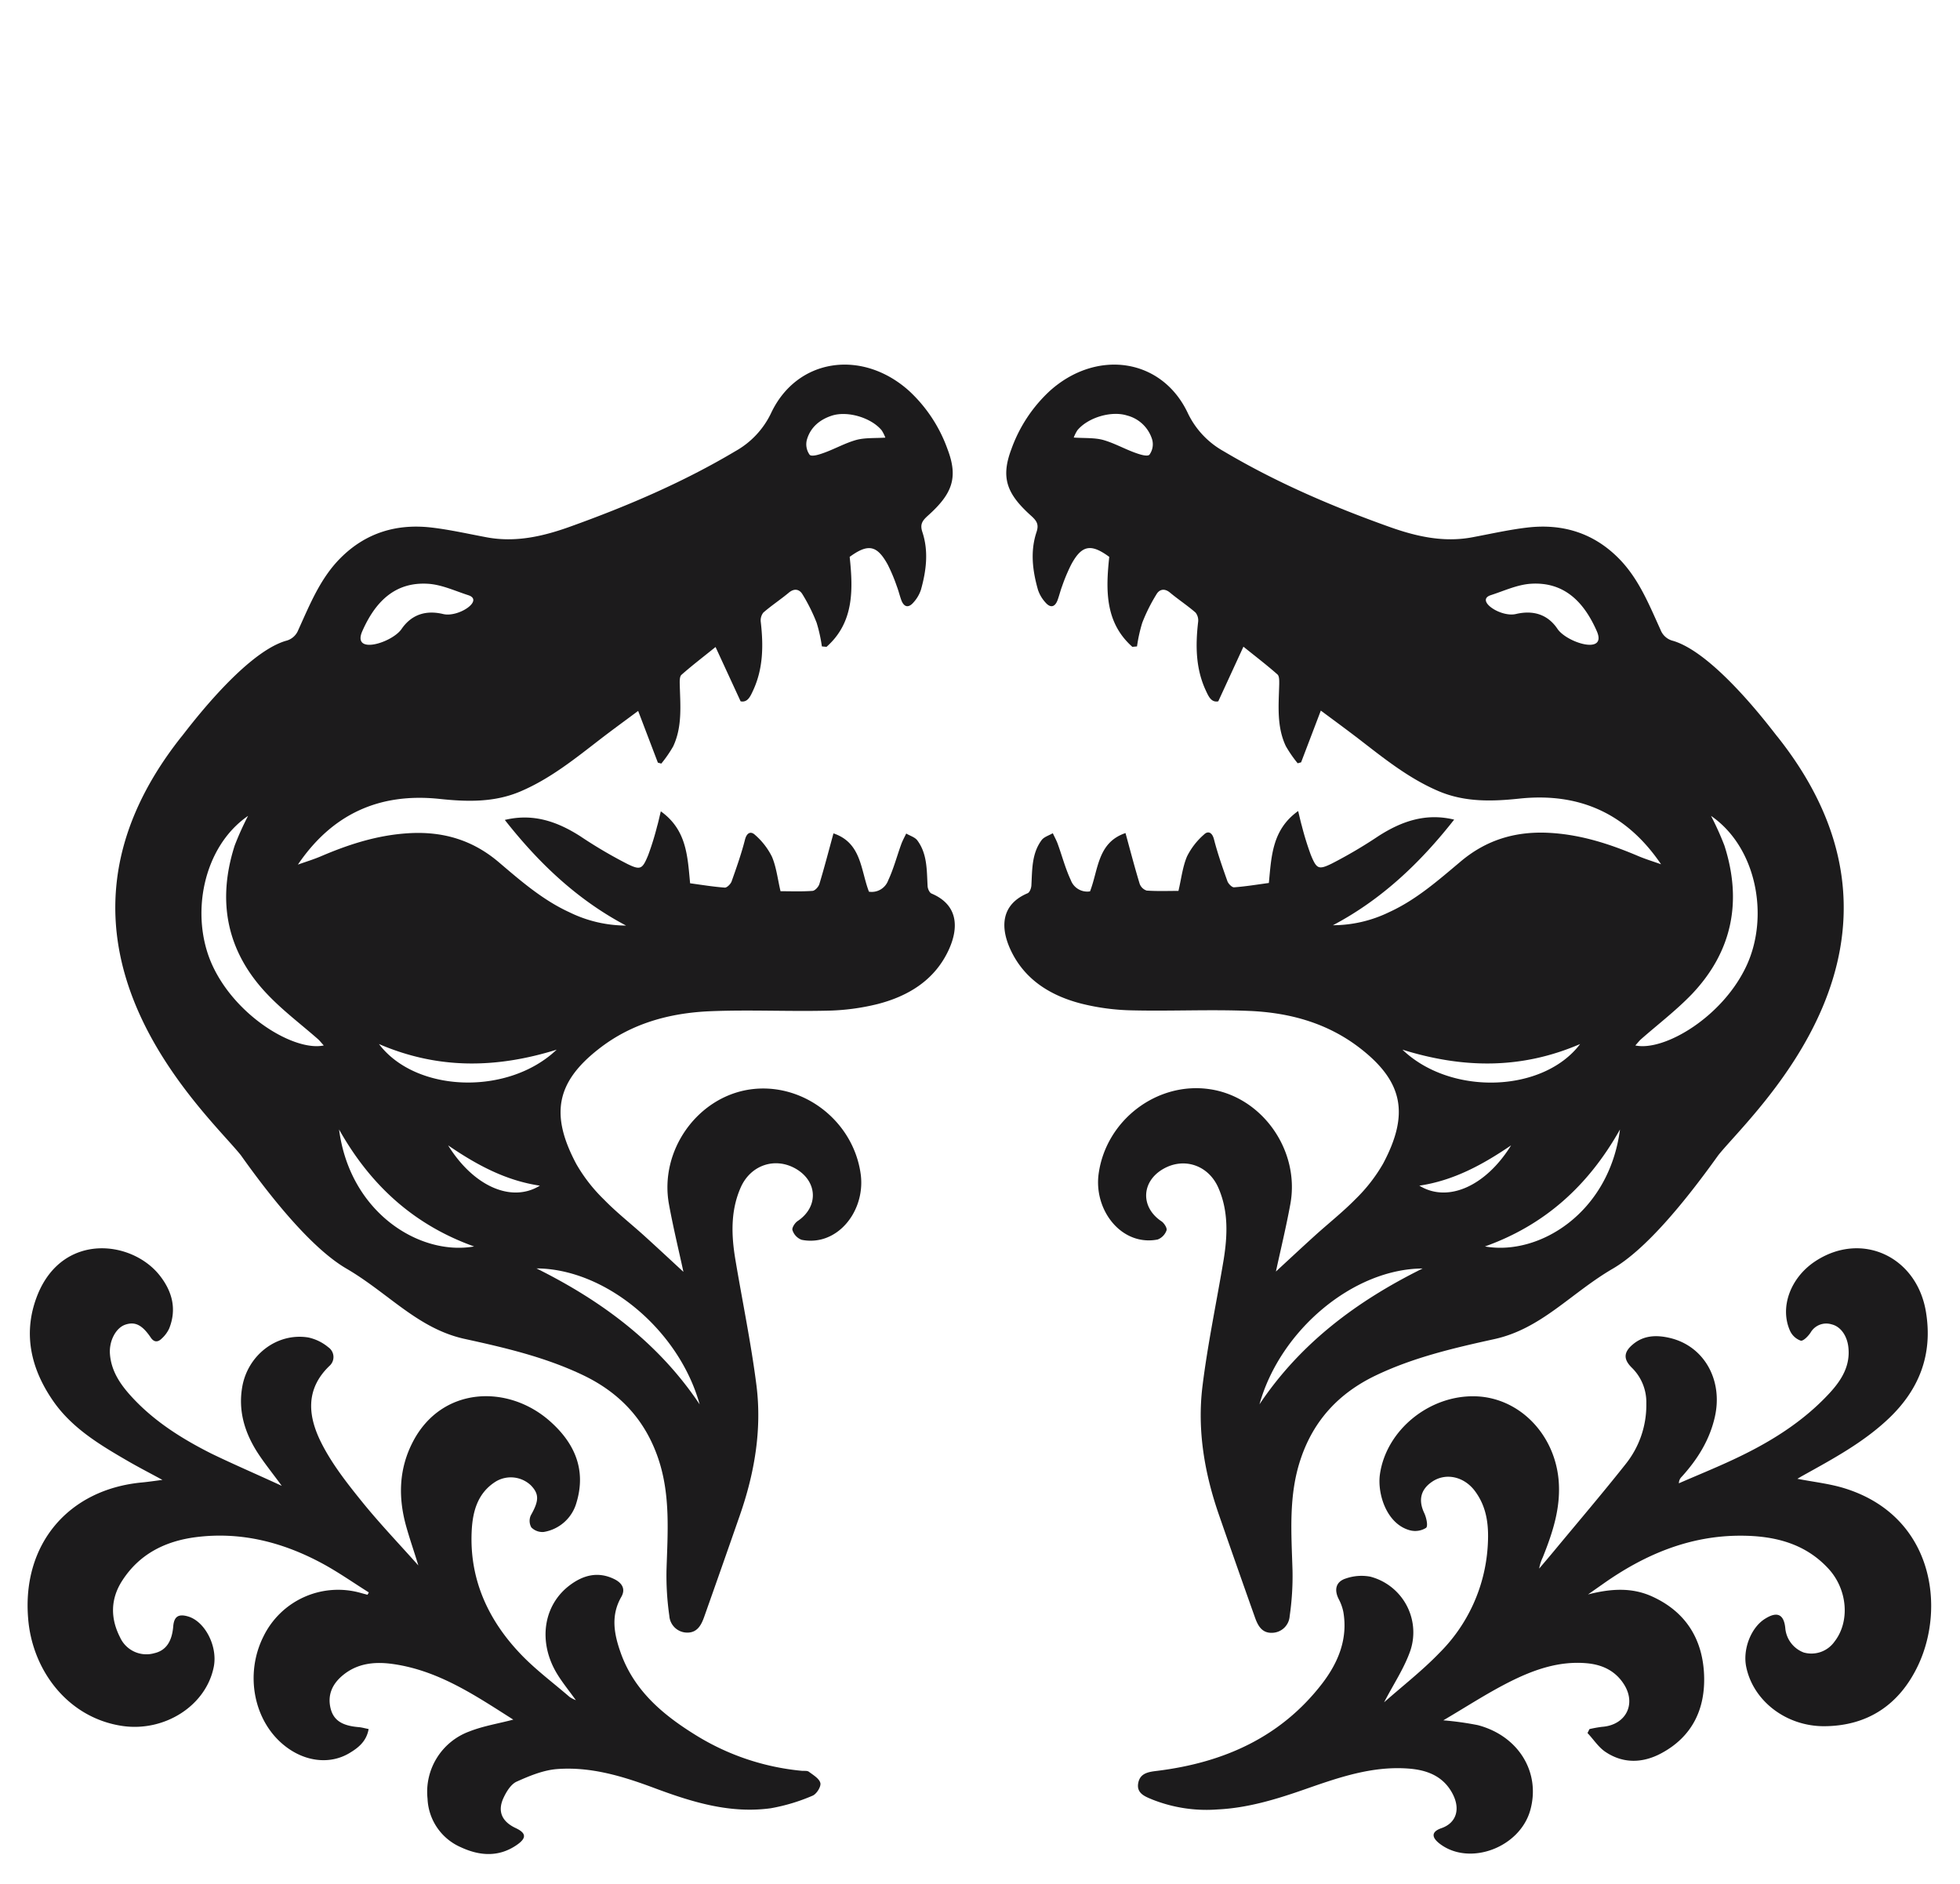 <svg id="Layer_1" data-name="Layer 1" xmlns="http://www.w3.org/2000/svg" viewBox="0 0 497.13 477.75"><defs><style>.cls-1{fill:#1c1b1c;}</style></defs><path class="cls-1" d="M46.05,186.81c.23-.11,15.35-21,26.44-24.27a4.51,4.51,0,0,0,3.17-2.77c2.94-6.45,5.57-13.1,10.72-18.25,6.42-6.43,14.29-8.76,23.15-7.71,4.65.55,9.25,1.6,13.87,2.46,7.34,1.38,14.31-.22,21.14-2.67,14.54-5.22,28.72-11.27,42-19.18a21.81,21.81,0,0,0,9-9.57c6.57-14.06,23.18-16.39,35.07-5.68a37.16,37.16,0,0,1,9.72,14.76c2.78,7.28,1.17,11.36-5,16.88-1.47,1.32-2,2.22-1.39,4.11,1.63,4.9,1,9.84-.36,14.68a9,9,0,0,1-1.86,3.17c-1.27,1.49-2.44,1.28-3.13-.61-.42-1.17-.7-2.38-1.15-3.54a43.07,43.07,0,0,0-2.26-5.38c-2.73-5-5-5.41-9.67-2,.9,8.44,1.07,16.67-5.87,22.82l-1.18-.11a38.74,38.74,0,0,0-1.33-6,44.69,44.69,0,0,0-3.62-7.26c-.74-1.21-2-1.55-3.4-.4-2.11,1.76-4.43,3.28-6.5,5.08a3.22,3.22,0,0,0-.64,2.46c.67,5.9.62,11.71-1.93,17.24-.71,1.53-1.4,3.17-3.19,2.81l-6.36-13.78c-3.21,2.59-6,4.72-8.64,7.05-.49.43-.46,1.61-.44,2.45.14,5.32.69,10.71-1.68,15.73a31.85,31.85,0,0,1-3,4.34l-.87-.24-5-13.12c-3.44,2.56-6.48,4.77-9.46,7.06-6.48,5-12.81,10.14-20.44,13.38-6.65,2.82-13.56,2.61-20.47,1.88-15.22-1.61-27.2,3.79-35.93,16.66,1.93-.69,3.91-1.29,5.8-2.09,7-3,14.18-5.34,22-5.85,8.82-.59,16.47,1.64,23.17,7.35,5.62,4.78,11.19,9.63,18,12.73a32.77,32.77,0,0,0,14.26,3.32c-12.36-6.52-22.16-15.85-30.75-26.79,7.19-1.74,13.33.41,19.19,4.17a117.3,117.3,0,0,0,11.9,7c3.35,1.64,3.81,1.3,5.27-2.23a71.43,71.43,0,0,0,2.27-7.33c.32-1.07.54-2.17.94-3.79,6.6,4.72,6.77,11.44,7.43,18.25,2.89.39,5.85.88,8.82,1.1.54,0,1.46-.9,1.7-1.57,1.24-3.5,2.48-7,3.4-10.61.47-1.83,1.52-2.17,2.55-1.19a17.88,17.88,0,0,1,4.28,5.52c1.12,2.63,1.44,5.61,2.18,8.76,2.58,0,5.33.11,8.05-.08.66,0,1.58-1,1.81-1.76,1.25-4.14,2.34-8.33,3.57-12.83,7.15,2.4,6.88,9.32,9,14.79a4.45,4.45,0,0,0,4.88-2.87c1.37-2.93,2.2-6.11,3.31-9.17.34-.93.83-1.81,1.26-2.71.95.57,2.21.92,2.82,1.74,2.53,3.41,2.38,7.49,2.6,11.48,0,.69.43,1.75,1,2,6.78,2.86,6.95,8.67,4.36,14.29-3.53,7.65-10.21,11.72-18,13.73a57.42,57.42,0,0,1-12.87,1.69c-9.87.23-19.76-.27-29.62.14-10.26.43-20,3.07-28.28,9.57-10.9,8.5-12.29,16.77-5.7,29.16a40.94,40.94,0,0,0,7,9c3.21,3.31,6.88,6.17,10.31,9.28s6.77,6.23,9.87,9.09c-1.19-5.51-2.6-11.3-3.67-17.16-2.45-13.51,7.09-27,20.34-29.07,13.44-2.06,26.45,7.83,28.3,21.49,1,7.44-3.42,14.86-10,16.51a11.32,11.32,0,0,1-5,.1A3.88,3.88,0,0,1,201,312c-.2-.56.61-1.84,1.29-2.29,5.32-3.54,5.16-10-.41-13.26-5.26-3.05-11.47-1-14,4.71-2.61,5.91-2.4,12.11-1.36,18.32,1.79,10.67,4,21.28,5.36,32,1.38,11.16-.5,22.12-4.19,32.74q-4.5,12.94-9.08,25.86c-.73,2.06-1.75,4.06-4.38,4a4.55,4.55,0,0,1-4.46-4.24,71.46,71.46,0,0,1-.72-11.59c.29-9.5,1.05-19-2.07-28.25-3.32-9.86-9.77-16.73-19-21.17-9.59-4.6-19.85-7-30.16-9.25-11.88-2.62-19.34-11.65-30-17.85C79.73,317,70,305.55,61.09,293,52.52,282.24,4.26,239.43,46.05,186.81Zm55.81-27.29c2.58-3.75,6.28-4.8,10.55-3.78,3.87.92,10.4-3.47,6.37-4.78-3.35-1.08-6.7-2.66-10.13-2.89-8.6-.57-13.55,4.75-16.75,12C89.18,166.23,99.5,163,101.86,159.52ZM82.12,265.16c-.65-.71-1-1.17-1.4-1.54-4.33-3.81-9-7.31-12.93-11.46C57.49,241.35,55,228.6,59.52,214.47a73.9,73.9,0,0,1,3.4-7.54c-11.49,7.9-14.77,25.27-9.12,37.75C59.76,257.83,74.76,266.73,82.12,265.16Zm95.33,91c-5.27-18.91-23.89-34.37-41.38-34.45C152.87,330.06,167.14,340.77,177.45,356.18ZM86,286.47c2.76,21.18,20.52,32.1,34.25,29.67C105.26,310.78,94.12,300.9,86,286.47ZM96.12,264.8c9.33,12.35,32.74,13.16,45.07,1.43C125.84,271,111.1,271.25,96.12,264.8ZM224.56,111a10,10,0,0,0-.92-1.84c-2.65-3.22-8.62-5-12.58-3.76-3.14,1-5.52,3-6.41,6.16a4.54,4.54,0,0,0,.72,3.8c.57.53,2.48-.09,3.68-.53,2.77-1,5.39-2.5,8.22-3.27C219.44,111,221.82,111.16,224.56,111ZM113.66,290.5c6.44,10.39,16.09,14.65,23.27,10.22C128.12,299.41,120.75,295.34,113.66,290.5Z"/><path class="cls-1" d="M435.82,293c-9,12.6-18.65,24.05-26.76,28.78-10.64,6.2-18.1,15.23-30,17.85-10.31,2.27-20.57,4.65-30.16,9.25-9.25,4.44-15.7,11.31-19,21.17-3.12,9.28-2.35,18.75-2.07,28.25a70.35,70.35,0,0,1-.72,11.59,4.54,4.54,0,0,1-4.46,4.24c-2.63.1-3.65-1.9-4.38-4q-4.59-12.92-9.08-25.86c-3.69-10.62-5.57-21.58-4.19-32.74,1.33-10.73,3.58-21.34,5.36-32,1-6.21,1.25-12.41-1.36-18.32-2.54-5.74-8.75-7.76-14-4.71-5.57,3.23-5.73,9.72-.41,13.26.68.45,1.49,1.73,1.29,2.29a3.88,3.88,0,0,1-2.23,2.32,11.32,11.32,0,0,1-5-.1c-6.6-1.65-11-9.07-10-16.51,1.85-13.66,14.87-23.55,28.3-21.49,13.25,2,22.79,15.56,20.34,29.07-1.07,5.86-2.48,11.65-3.67,17.16,3.1-2.86,6.46-6,9.87-9.09s7.1-6,10.32-9.28a41.19,41.19,0,0,0,7-9c6.59-12.39,5.2-20.66-5.7-29.16-8.32-6.5-18-9.14-28.28-9.57-9.86-.41-19.75.09-29.62-.14a57.42,57.42,0,0,1-12.87-1.69c-7.84-2-14.52-6.08-18.05-13.73-2.59-5.62-2.42-11.43,4.36-14.29.52-.22.92-1.28.95-2,.22-4,.07-8.07,2.6-11.48.61-.82,1.87-1.17,2.83-1.74.42.9.91,1.78,1.25,2.71,1.11,3.06,1.94,6.24,3.31,9.17a4.45,4.45,0,0,0,4.88,2.87c2.14-5.47,1.86-12.39,9-14.79,1.23,4.5,2.32,8.69,3.58,12.83a2.8,2.8,0,0,0,1.8,1.76c2.72.19,5.47.08,8.05.08.74-3.15,1.06-6.13,2.18-8.76a18,18,0,0,1,4.28-5.52c1-1,2.08-.64,2.55,1.19.92,3.59,2.16,7.11,3.4,10.61.24.67,1.16,1.61,1.7,1.57,3-.22,5.93-.71,8.82-1.1.66-6.81.83-13.53,7.43-18.25.4,1.62.63,2.72.94,3.79a74,74,0,0,0,2.27,7.33c1.46,3.53,1.92,3.87,5.28,2.23a118.26,118.26,0,0,0,11.89-7c5.86-3.76,12-5.91,19.19-4.17-8.59,10.94-18.39,20.27-30.75,26.79a32.77,32.77,0,0,0,14.26-3.32c6.8-3.1,12.37-8,18-12.73,6.7-5.71,14.35-7.94,23.17-7.35,7.79.51,14.93,2.85,22,5.85,1.89.8,3.87,1.4,5.8,2.09-8.73-12.87-20.71-18.27-35.93-16.66-6.91.73-13.82.94-20.47-1.88-7.63-3.24-14-8.41-20.44-13.38-3-2.29-6-4.5-9.46-7.06l-5,13.12-.87.24a31.85,31.85,0,0,1-3-4.34c-2.37-5-1.82-10.41-1.68-15.73,0-.84.05-2-.44-2.45-2.63-2.33-5.42-4.46-8.64-7.05L309,177.88c-1.79.36-2.48-1.28-3.19-2.81-2.55-5.53-2.6-11.34-1.93-17.24a3.22,3.22,0,0,0-.64-2.46c-2.07-1.8-4.39-3.32-6.5-5.08-1.39-1.15-2.66-.81-3.39.4a43.94,43.94,0,0,0-3.63,7.26,38.74,38.74,0,0,0-1.33,6l-1.18.11c-6.94-6.15-6.77-14.38-5.86-22.82-4.68-3.44-7-3-9.68,2a44.62,44.62,0,0,0-2.26,5.38c-.44,1.16-.73,2.37-1.15,3.54-.69,1.89-1.86,2.1-3.13.61a9,9,0,0,1-1.86-3.17c-1.38-4.84-2-9.78-.36-14.68.62-1.89.08-2.79-1.39-4.11-6.14-5.52-7.75-9.6-5-16.88a37.07,37.07,0,0,1,9.73-14.76c11.88-10.71,28.49-8.38,35.06,5.68a21.81,21.81,0,0,0,9,9.57c13.32,7.91,27.5,14,42,19.18,6.83,2.45,13.81,4.05,21.14,2.67,4.62-.86,9.22-1.91,13.88-2.46,8.85-1.05,16.72,1.28,23.14,7.71,5.15,5.15,7.78,11.8,10.72,18.25a4.53,4.53,0,0,0,3.17,2.77c11.09,3.3,26.21,24.16,26.44,24.27C492.64,239.43,444.38,282.24,435.82,293ZM405,160.06c-3.19-7.24-8.15-12.56-16.75-12-3.43.23-6.78,1.81-10.13,2.89-4,1.31,2.51,5.7,6.38,4.78,4.26-1,8,0,10.54,3.78C397.4,163,407.72,166.23,405,160.06Zm38.1,84.62c5.65-12.48,2.38-29.85-9.12-37.75a73.9,73.9,0,0,1,3.4,7.54c4.54,14.13,2,26.88-8.27,37.69-4,4.15-8.6,7.65-12.93,11.46-.41.37-.75.83-1.4,1.54C422.14,266.73,437.14,257.83,443.1,244.68Zm-82.27,77.05c-17.49.08-36.1,15.54-41.38,34.45C329.76,340.77,344,330.06,360.83,321.73Zm15.81-5.59c13.73,2.43,31.49-8.49,34.25-29.67C402.78,300.9,391.64,310.78,376.64,316.14Zm-20.93-49.91C368,278,391.45,277.15,400.78,264.8,385.81,271.25,371.06,271,355.71,266.23ZM279.63,111.54c2.83.77,5.45,2.26,8.22,3.27,1.2.44,3.11,1.06,3.68.53a4.51,4.51,0,0,0,.72-3.8,9,9,0,0,0-6.4-6.16c-4-1.26-9.94.54-12.59,3.76a10,10,0,0,0-.92,1.84C275.08,111.16,277.46,111,279.63,111.54ZM360,300.72c7.18,4.43,16.83.17,23.27-10.22C376.15,295.34,368.78,299.41,360,300.72Z"/><path class="cls-1" d="M71.47,376.86c-2.44-3.34-4.62-6-6.42-8.86-3.07-4.95-4.64-10.31-3.61-16.24,1.41-8.09,8.81-13.8,16.73-12.54a11.8,11.8,0,0,1,5.12,2.5,3,3,0,0,1,.28,4.71c-6.36,6.09-5.37,13.12-1.93,19.8,2.68,5.23,6.42,10,10.14,14.6,4.51,5.58,9.49,10.78,14.33,16.22-1-3.31-2.15-6.58-3.08-9.9-2.06-7.35-1.89-14.58,1.7-21.48,7.31-14.05,24.08-14.63,34.71-5.25,6.23,5.49,9.33,12.26,6.77,20.71a10.36,10.36,0,0,1-8.28,7.42,3.94,3.94,0,0,1-3.17-1.16,3.38,3.38,0,0,1-.12-3.06c2.07-3.64,2.17-5.38,0-7.61a7.4,7.4,0,0,0-8.82-1c-4.68,2.89-5.94,7.63-6.18,12.6-.59,12,4,22.26,12.1,30.87,3.86,4.13,8.49,7.54,12.78,11.25a9.21,9.21,0,0,0,1.54.78c-1.83-2.54-3.44-4.51-4.75-6.66-4.91-8.06-3.56-17.44,3.24-22.52,3.4-2.55,7.14-3.53,11.21-1.55,1.94.94,3,2.46,1.84,4.51-2.73,4.72-1.86,9.4-.2,14.11,3.38,9.62,10.65,15.76,18.95,20.9a62,62,0,0,0,27,9.12c.62.06,1.4-.08,1.82.25,1.11.83,2.66,1.74,2.91,2.87.2.92-1,2.81-2,3.2a47.44,47.44,0,0,1-10.59,3.18c-10.24,1.41-19.83-1.52-29.31-5.05-8-3-16.23-5.55-24.89-4.89-3.49.27-7,1.73-10.23,3.18-1.42.63-2.55,2.44-3.29,4-1.67,3.47-.52,6.11,3,7.77,2.72,1.27,2.85,2.53.33,4.28-4.57,3.17-9.44,2.81-14.18.61a14.06,14.06,0,0,1-8.48-12.32,16.32,16.32,0,0,1,10.61-17.06c3.54-1.4,7.39-2,11.14-3-9.47-6-18.89-12.47-30.57-14.11-4.51-.63-8.9-.23-12.62,2.82-2.69,2.2-4,5-3.14,8.48.78,3.06,3,4.38,7.17,4.72.76.07,1.51.29,2.47.48-.56,3.17-2.67,4.79-4.94,6.14-4.91,2.9-11.16,2.15-16.2-1.78-8-6.2-10.36-18.23-5.55-27.82a21.06,21.06,0,0,1,24.9-11l1.5.4.34-.59c-3.94-2.47-7.77-5.17-11.87-7.38-10-5.38-20.63-8.09-32-6.64-7.74,1-14.29,4.24-18.66,11-3,4.62-3.07,9.55-.56,14.43a7.33,7.33,0,0,0,8.69,4c2.9-.66,4.47-2.89,4.79-6.82.21-2.47,1.31-3.21,3.75-2.5,4.3,1.25,7.54,7.55,6.54,12.72-1.93,9.93-12.48,16.58-23.1,15.07-13.88-2-23-14.12-24-27.38C5.61,391.67,17.33,377.75,36,376c1.59-.15,3.17-.39,5.2-.65-3.14-1.71-6-3.18-8.78-4.79-7-4.06-14-8.23-18.78-15-5.93-8.44-8-17.69-4-27.43,6.51-15.57,23.83-13.55,30.87-4.63,3.15,4,4.38,8.5,2.4,13.45a8,8,0,0,1-1.88,2.54c-1,1-2,1-2.85-.33-2.16-3.16-3.95-4-6.38-3.19s-4.19,4.18-3.91,7.52c.35,4.32,2.66,7.67,5.45,10.72,5.72,6.26,12.79,10.7,20.28,14.47C59.32,371.44,65.16,373.94,71.47,376.86Z"/><path class="cls-1" d="M402.78,404.4c5.51-1.41,10.93-1.89,16.2.49,8.54,3.86,12.87,10.77,13.24,19.94.34,8.63-3,15.66-10.88,19.87-4.67,2.5-9.63,2.67-14.16-.38-1.78-1.2-3-3.16-4.53-4.77l.5-1a31,31,0,0,1,3.17-.57c6.13-.43,8.85-5.91,5.44-11-2.18-3.28-5.41-4.76-9.2-5.12-7.18-.67-13.71,1.69-19.9,4.83-5.59,2.84-10.87,6.29-16.58,9.64a77.14,77.14,0,0,1,8.76,1.22c10.29,2.71,15.92,11.91,13.33,21.45s-15.2,14.3-22.77,8.8c-2.39-1.74-2.43-3.21.2-4.12,3.79-1.3,5.12-5,2.44-9.42-2.44-4-6.42-5.38-10.86-5.7-9.2-.68-17.68,2.28-26.15,5.24-7.22,2.52-14.49,4.76-22.2,5.13a37.19,37.19,0,0,1-16.45-2.47c-1.86-.77-4.15-1.56-3.69-4.18s2.69-2.88,4.92-3.15c16.75-2.09,31.28-8.5,41.81-22.22,4-5.26,6.49-11.21,5.3-18.09a12.06,12.06,0,0,0-1.16-3.22c-1.22-2.39-.75-4.45,1.81-5.25a12.13,12.13,0,0,1,6.19-.46,14.61,14.61,0,0,1,10.23,18.55c-1.54,4.57-4.35,8.7-6.73,13.32,4.71-4.17,9.66-8,14-12.5a41.82,41.82,0,0,0,12.26-26.78c.35-5,0-9.78-3-14-2.77-4-7.63-5.09-11.17-2.61-2.89,2-3.42,4.72-1.89,7.93.53,1.13,1,3.3.43,3.72a5.2,5.2,0,0,1-4,.63c-6-1.54-8.41-9.3-7.68-14.28,1.65-11.26,12.65-20.1,24.29-19.72,10.92.35,19.86,9.39,21,21,.68,7.06-1.45,13.49-4,19.86a10.21,10.21,0,0,0-.9,2.83c1.38-1.64,2.77-3.26,4.13-4.91,5.95-7.18,12-14.27,17.8-21.6A23.92,23.92,0,0,0,417.57,356a12.25,12.25,0,0,0-3.67-9.1c-2.23-2.19-2.09-4,.35-6,2.82-2.32,6.14-2.31,9.38-1.53,8.63,2.08,13.43,10.69,11.32,20-1.33,5.89-4.42,10.8-8.42,15.2a2.29,2.29,0,0,0-.7,1.64c4.59-2,9.23-3.88,13.76-6,9.15-4.27,17.68-9.49,24.57-17,2.95-3.23,5.16-6.81,4.66-11.46-.31-3-2-5.34-4.28-5.86a4.59,4.59,0,0,0-5.3,2.08c-.59.91-1.88,2.23-2.52,2.06a4.76,4.76,0,0,1-2.7-2.49c-2.67-5.95.09-13.42,6.29-17.57,11.77-7.86,26-1.33,28.22,13,1.68,10.6-1.73,19.4-9.38,26.71-6.43,6.14-14.2,10.31-21.88,14.58-.44.24-.86.5-1.39.81,4.13.81,8.18,1.23,12,2.42,22.48,7,25.64,30.11,18.61,44.92-4.67,9.85-12.67,15.38-23.87,15.41-9.67,0-18-6.48-19.73-15.13-.89-4.5,1.29-10,4.86-12.16,3-1.87,4.69-1.11,5.06,2.34a7.28,7.28,0,0,0,4.67,6.25,7.17,7.17,0,0,0,7.79-2.72c4-5.08,3.38-13.28-1.56-18.59-6-6.48-13.88-8.31-22.28-8.31-13,0-24.38,4.84-34.83,12.22Z"/></svg>